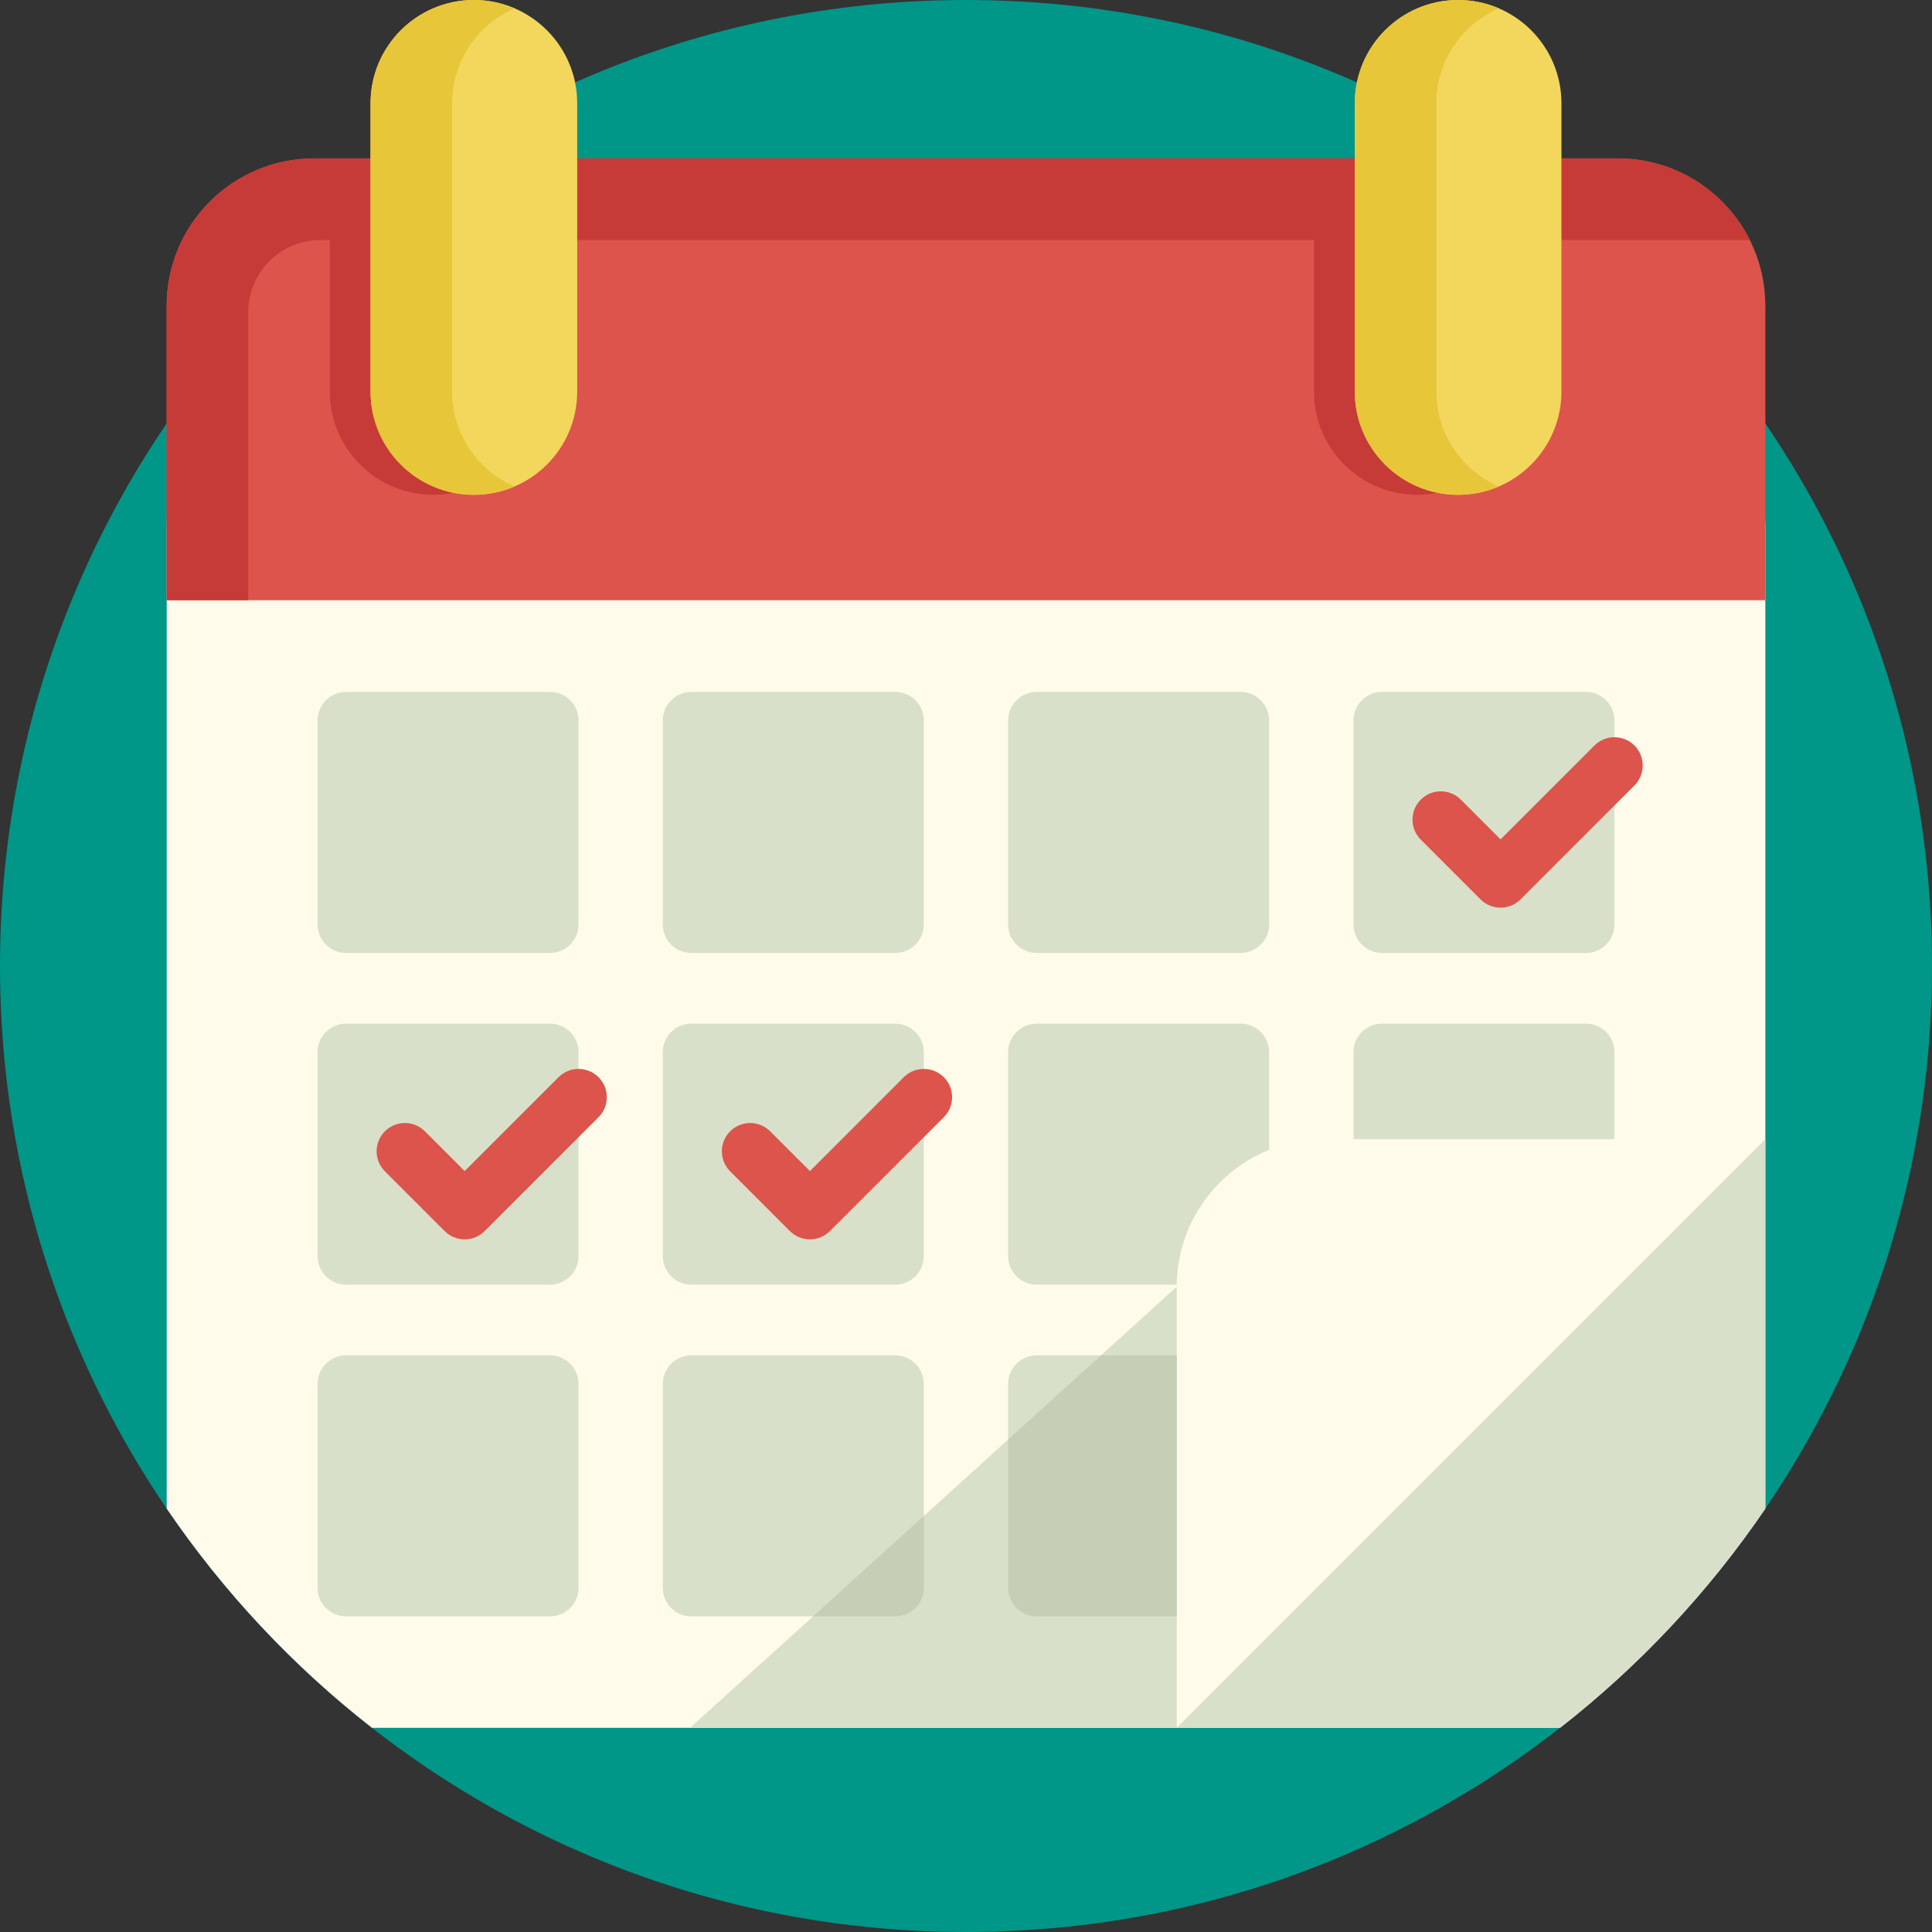 <svg width="50" height="50" viewBox="0 0 50 50" fill="none" xmlns="http://www.w3.org/2000/svg">
<rect x="0" y="0" width="50" height="50" fill="#333333" stroke="none"/>
<path d="M25 50C38.807 50 50 38.807 50 25C50 11.193 38.807 0 25 0C11.193 0 0 11.193 0 25C0 38.807 11.193 50 25 50Z" fill="#009688"/>
<path d="M45.687 13.633V39.042C44.22 41.198 42.425 43.114 40.373 44.716H9.627C7.576 43.114 5.781 41.198 4.314 39.042V13.633C4.314 12.138 5.173 10.844 6.424 10.217C6.938 9.96 7.517 9.815 8.13 9.815H41.871C43.978 9.815 45.687 11.524 45.687 13.633Z" fill="#FFFBEB"/>
<path d="M45.686 29.482V39.042C44.22 41.198 42.425 43.114 40.373 44.716H30.453L31.471 41.831L32.846 37.934L34.499 33.247L35.22 33.005L41.782 30.796L45.686 29.482Z" fill="#D8E0C9"/>
<path d="M45.687 15.533H4.313V7.916C4.313 5.808 6.022 4.099 8.13 4.099H41.869C43.977 4.099 45.687 5.808 45.687 7.916V15.533H45.687Z" fill="#DD544C"/>
<path d="M45.284 6.21C44.657 4.958 43.364 4.099 41.869 4.099H39.354H34.006H13.882H8.535H8.13C6.022 4.099 4.313 5.808 4.313 7.916V15.533H6.424V8.083C6.424 7.048 7.262 6.21 8.297 6.21H8.535V10.132C8.535 11.609 9.732 12.806 11.208 12.806C12.685 12.806 13.882 11.609 13.882 10.132V6.21H34.006V10.132C34.006 11.609 35.203 12.806 36.68 12.806C38.157 12.806 39.354 11.609 39.354 10.132V6.21H45.284Z" fill="#C63B38"/>
<path d="M12.264 12.806C10.787 12.806 9.59 11.609 9.59 10.132V2.674C9.59 1.197 10.787 0 12.264 0C13.74 0 14.938 1.197 14.938 2.674V10.132C14.938 11.609 13.74 12.806 12.264 12.806Z" fill="#F3D75C"/>
<path d="M11.701 10.132V2.674C11.701 1.572 12.367 0.626 13.319 0.217C12.995 0.077 12.639 0 12.264 0C10.787 0 9.59 1.197 9.59 2.674V10.132C9.59 11.609 10.787 12.806 12.264 12.806C12.639 12.806 12.995 12.729 13.319 12.589C12.367 12.18 11.701 11.234 11.701 10.132Z" fill="#E8C63A"/>
<path d="M37.736 12.806C36.259 12.806 35.062 11.609 35.062 10.132V2.674C35.062 1.197 36.259 0 37.736 0C39.213 0 40.41 1.197 40.41 2.674V10.132C40.41 11.609 39.213 12.806 37.736 12.806Z" fill="#F3D75C"/>
<path d="M37.173 10.132V2.674C37.173 1.572 37.84 0.626 38.791 0.217C38.468 0.077 38.111 0 37.736 0C36.259 0 35.062 1.197 35.062 2.674V10.132C35.062 11.609 36.259 12.806 37.736 12.806C38.111 12.806 38.468 12.729 38.791 12.589C37.84 12.18 37.173 11.234 37.173 10.132Z" fill="#E8C63A"/>
<path d="M14.234 24.662H8.957C8.549 24.662 8.218 24.332 8.218 23.924V18.646C8.218 18.238 8.549 17.907 8.957 17.907H14.234C14.642 17.907 14.973 18.238 14.973 18.646V23.924C14.973 24.332 14.642 24.662 14.234 24.662Z" fill="#D8E0C9"/>
<path d="M23.169 24.662H17.892C17.484 24.662 17.153 24.332 17.153 23.924V18.646C17.153 18.238 17.484 17.907 17.892 17.907H23.169C23.577 17.907 23.908 18.238 23.908 18.646V23.924C23.908 24.332 23.578 24.662 23.169 24.662Z" fill="#D8E0C9"/>
<path d="M32.106 24.662H26.829C26.421 24.662 26.09 24.332 26.09 23.924V18.646C26.09 18.238 26.421 17.907 26.829 17.907H32.106C32.514 17.907 32.845 18.238 32.845 18.646V23.924C32.845 24.332 32.514 24.662 32.106 24.662Z" fill="#D8E0C9"/>
<path d="M41.043 24.662H35.766C35.358 24.662 35.027 24.332 35.027 23.924V18.646C35.027 18.238 35.358 17.907 35.766 17.907H41.043C41.451 17.907 41.782 18.238 41.782 18.646V23.924C41.782 24.332 41.451 24.662 41.043 24.662Z" fill="#D8E0C9"/>
<path d="M14.234 33.247H8.957C8.549 33.247 8.218 32.916 8.218 32.508V27.23C8.218 26.823 8.549 26.492 8.957 26.492H14.234C14.642 26.492 14.973 26.823 14.973 27.23V32.508C14.973 32.916 14.642 33.247 14.234 33.247Z" fill="#D8E0C9"/>
<path d="M23.169 33.247H17.892C17.484 33.247 17.153 32.916 17.153 32.508V27.23C17.153 26.823 17.484 26.492 17.892 26.492H23.169C23.577 26.492 23.908 26.823 23.908 27.23V32.508C23.908 32.916 23.578 33.247 23.169 33.247Z" fill="#D8E0C9"/>
<path d="M32.106 33.247H26.829C26.421 33.247 26.09 32.916 26.09 32.508V27.23C26.09 26.823 26.421 26.492 26.829 26.492H32.106C32.514 26.492 32.845 26.823 32.845 27.23V32.508C32.845 32.916 32.514 33.247 32.106 33.247Z" fill="#D8E0C9"/>
<path d="M41.043 33.247H35.766C35.358 33.247 35.027 32.916 35.027 32.508V27.23C35.027 26.823 35.358 26.492 35.766 26.492H41.043C41.451 26.492 41.782 26.823 41.782 27.23V32.508C41.782 32.916 41.451 33.247 41.043 33.247Z" fill="#D8E0C9"/>
<path d="M14.234 41.831H8.957C8.549 41.831 8.218 41.5 8.218 41.092V35.815C8.218 35.407 8.549 35.076 8.957 35.076H14.234C14.642 35.076 14.973 35.407 14.973 35.815V41.092C14.973 41.5 14.642 41.831 14.234 41.831Z" fill="#D8E0C9"/>
<path d="M23.169 41.831H17.892C17.484 41.831 17.153 41.5 17.153 41.092V35.815C17.153 35.407 17.484 35.076 17.892 35.076H23.169C23.577 35.076 23.908 35.407 23.908 35.815V41.092C23.908 41.5 23.578 41.831 23.169 41.831Z" fill="#D8E0C9"/>
<path d="M32.106 41.831H26.829C26.421 41.831 26.09 41.5 26.09 41.092V35.815C26.09 35.407 26.421 35.076 26.829 35.076H32.106C32.514 35.076 32.845 35.407 32.845 35.815V41.092C32.845 41.5 32.514 41.831 32.106 41.831Z" fill="#D8E0C9"/>
<path d="M20.961 32.075C20.767 32.075 20.58 31.998 20.443 31.861L18.896 30.314C18.61 30.028 18.61 29.564 18.896 29.278C19.182 28.992 19.646 28.992 19.932 29.278L20.961 30.307L23.39 27.878C23.676 27.592 24.14 27.592 24.426 27.878C24.712 28.164 24.712 28.628 24.426 28.914L21.479 31.861C21.341 31.998 21.155 32.075 20.961 32.075Z" fill="#DD544C"/>
<path d="M38.834 23.491C38.64 23.491 38.454 23.414 38.316 23.276L36.77 21.73C36.484 21.444 36.484 20.98 36.77 20.694C37.056 20.408 37.52 20.408 37.806 20.694L38.834 21.723L41.264 19.293C41.55 19.008 42.013 19.008 42.299 19.293C42.585 19.58 42.585 20.043 42.299 20.329L39.352 23.276C39.215 23.414 39.029 23.491 38.834 23.491Z" fill="#DD544C"/>
<path d="M12.025 32.075C11.831 32.075 11.645 31.998 11.508 31.861L9.961 30.314C9.675 30.028 9.675 29.564 9.961 29.278C10.247 28.992 10.71 28.992 10.996 29.278L12.025 30.307L14.455 27.878C14.741 27.592 15.204 27.592 15.49 27.878C15.776 28.164 15.776 28.628 15.49 28.914L12.543 31.861C12.406 31.998 12.22 32.075 12.025 32.075Z" fill="#DD544C"/>
<path d="M30.453 44.716V33.3C30.453 31.191 32.162 29.482 34.27 29.482H45.687L30.453 44.716Z" fill="#FFFBEB"/>
<path d="M30.454 33.3L17.859 44.716H30.454V33.3Z" fill="#D8E0C9"/>
<path d="M21.041 41.831H23.171C23.579 41.831 23.91 41.5 23.91 41.092V39.231L21.041 41.831Z" fill="#C7CEB6"/>
<path d="M30.454 35.076H28.494L26.091 37.254V41.092C26.091 41.5 26.422 41.831 26.83 41.831H30.454V35.076Z" fill="#C7CEB6"/>
</svg>
